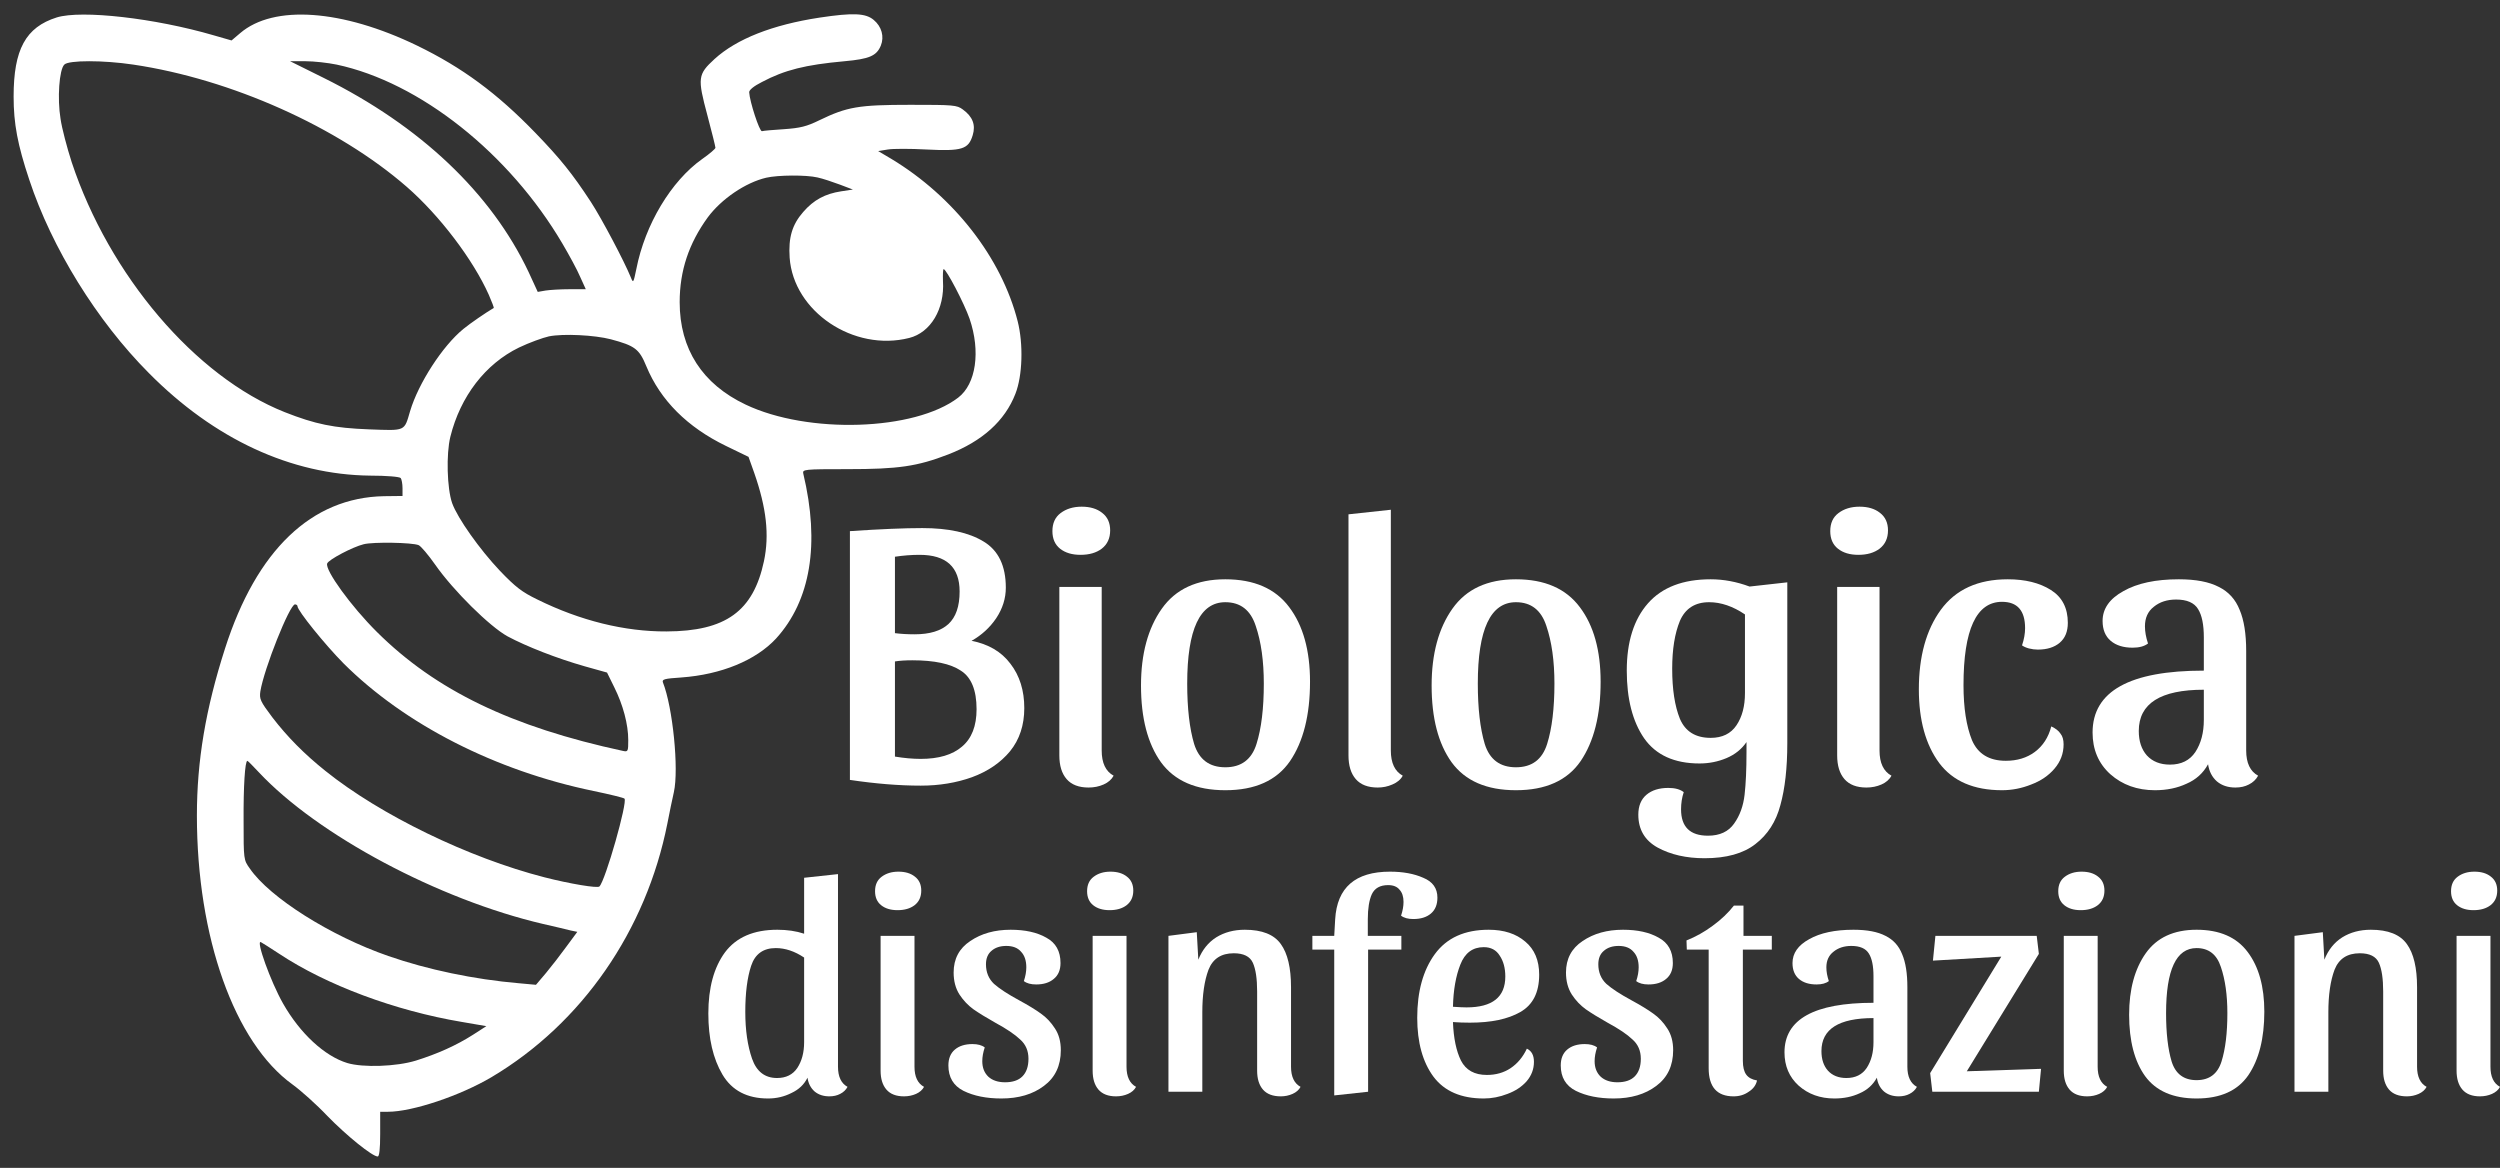<svg width="137" height="64" viewBox="0 0 137 64" fill="none" xmlns="http://www.w3.org/2000/svg">
<rect x="0" y="0" width="137" height="64" fill="#333333" stroke="none"/>
<path d="M3.11 0.955C1.407 1.494 0.746 2.707 0.746 5.291C0.746 6.785 0.966 7.936 1.603 9.847C2.84 13.595 5.314 17.589 8.156 20.442C11.745 24.068 15.958 26.016 20.282 26.064C21.176 26.064 21.911 26.126 21.96 26.199C22.009 26.261 22.058 26.518 22.058 26.75V27.179L21.041 27.191C17.073 27.265 14.06 30.144 12.333 35.533C11.267 38.853 10.79 41.694 10.79 44.696C10.79 51.359 12.848 57.14 16.032 59.431C16.473 59.75 17.343 60.522 17.943 61.158C19.009 62.249 20.405 63.376 20.699 63.376C20.785 63.376 20.834 62.971 20.834 62.15V60.925H21.262C22.597 60.925 25.231 60.043 26.958 59.014C31.894 56.074 35.41 50.992 36.573 45.124C36.684 44.549 36.843 43.777 36.928 43.409C37.21 42.148 36.867 38.755 36.328 37.395C36.267 37.224 36.414 37.187 37.333 37.126C39.537 36.966 41.423 36.182 42.526 34.994C44.424 32.912 44.939 29.801 44.02 25.955C43.971 25.722 44.032 25.709 46.458 25.709C49.226 25.709 50.255 25.562 51.969 24.901C53.831 24.178 55.069 23.063 55.644 21.581C56.036 20.589 56.085 18.849 55.767 17.6C54.885 14.134 52.276 10.777 48.846 8.707L48.123 8.279L48.65 8.193C48.932 8.144 49.887 8.144 50.782 8.193C52.717 8.291 53.072 8.181 53.304 7.41C53.476 6.846 53.304 6.393 52.765 6.001C52.434 5.756 52.263 5.744 49.887 5.744C47.045 5.744 46.421 5.854 44.902 6.589C44.204 6.932 43.849 7.017 42.967 7.079C42.379 7.116 41.828 7.164 41.754 7.189C41.619 7.213 41.08 5.56 41.056 5.058C41.044 4.935 41.313 4.715 41.754 4.494C43.003 3.833 44.13 3.551 46.273 3.356C47.645 3.233 48.036 3.062 48.27 2.498C48.466 2.009 48.319 1.457 47.877 1.09C47.437 0.723 46.763 0.686 44.901 0.967C42.329 1.36 40.369 2.131 39.157 3.234C38.238 4.079 38.214 4.263 38.765 6.321C39.01 7.239 39.206 8.035 39.206 8.097C39.206 8.158 38.875 8.44 38.471 8.721C36.781 9.922 35.348 12.298 34.87 14.748C34.711 15.519 34.699 15.531 34.564 15.188C34.209 14.319 32.996 12.016 32.384 11.072C31.367 9.517 30.706 8.696 29.346 7.288C27.239 5.107 25.329 3.699 22.855 2.498C18.752 0.514 15.003 0.244 13.166 1.812L12.689 2.217L11.709 1.935C8.475 0.991 4.469 0.538 3.11 0.955ZM7.299 3.539C12.664 4.335 18.519 6.956 22.291 10.239C24.091 11.807 25.929 14.232 26.786 16.155C26.957 16.548 27.08 16.866 27.055 16.878C26.639 17.123 25.794 17.698 25.39 18.029C24.25 18.96 22.928 21.006 22.475 22.525C22.144 23.651 22.254 23.603 20.221 23.529C18.298 23.456 17.281 23.248 15.603 22.586C10.704 20.639 5.988 15.089 3.93 8.892C3.673 8.095 3.391 7.03 3.318 6.515C3.134 5.401 3.244 3.808 3.526 3.539C3.759 3.294 5.657 3.294 7.299 3.539ZM18.445 3.539C23.001 4.507 27.913 8.401 30.828 13.362C31.195 13.987 31.636 14.796 31.795 15.175L32.101 15.849H31.207C30.729 15.849 30.129 15.885 29.896 15.922L29.468 15.996L28.966 14.905C26.92 10.581 23.038 6.895 17.722 4.261L15.897 3.355H16.742C17.207 3.356 17.967 3.441 18.445 3.539ZM44.803 9.725C45.085 9.786 45.636 9.97 46.028 10.117L46.739 10.387L46.09 10.485C45.22 10.62 44.595 10.95 44.02 11.612C43.407 12.31 43.199 13.02 43.273 14.122C43.481 17.075 46.788 19.291 49.825 18.52C51.001 18.226 51.773 16.928 51.675 15.409C51.663 15.041 51.675 14.748 51.712 14.748C51.858 14.748 52.838 16.622 53.133 17.467C53.745 19.255 53.488 21.044 52.508 21.791C50.119 23.616 44.277 23.799 40.859 22.171C38.483 21.044 37.246 19.121 37.246 16.561C37.246 14.834 37.748 13.339 38.789 11.907C39.537 10.902 40.847 10.008 41.986 9.739C42.624 9.59 44.179 9.578 44.803 9.725ZM33.474 18.593C34.796 18.948 35.029 19.12 35.421 20.075C36.193 21.937 37.663 23.407 39.781 24.436L41.019 25.036L41.337 25.93C41.998 27.829 42.17 29.311 41.864 30.756C41.277 33.5 39.77 34.59 36.524 34.603C34.234 34.615 31.797 34.014 29.444 32.851C28.611 32.447 28.256 32.178 27.399 31.283C26.284 30.107 25.071 28.392 24.777 27.571C24.496 26.762 24.446 24.876 24.68 23.933C25.231 21.716 26.603 19.94 28.439 19.046C29.003 18.776 29.75 18.506 30.081 18.433C30.865 18.275 32.58 18.36 33.474 18.593ZM22.94 29.874C23.062 29.924 23.467 30.401 23.846 30.94C24.838 32.361 26.834 34.333 27.814 34.872C28.867 35.435 30.533 36.084 32.04 36.513L33.265 36.856L33.657 37.652C34.147 38.632 34.428 39.698 34.428 40.555C34.428 41.167 34.416 41.204 34.159 41.155C28.023 39.833 23.883 37.836 20.662 34.639C19.241 33.23 17.796 31.233 17.93 30.878C18.004 30.67 19.327 29.972 19.927 29.825C20.441 29.69 22.597 29.727 22.94 29.874ZM16.301 33.218C16.301 33.463 17.82 35.337 18.825 36.353C22.181 39.698 27.141 42.233 32.531 43.347C33.413 43.531 34.172 43.715 34.221 43.764C34.405 43.936 33.18 48.247 32.849 48.578C32.751 48.688 31.22 48.431 29.836 48.076C25.684 47.01 20.834 44.659 17.833 42.246C16.681 41.327 15.739 40.372 14.93 39.318C14.256 38.424 14.208 38.301 14.268 37.885C14.464 36.66 15.873 33.12 16.166 33.12C16.24 33.12 16.301 33.169 16.301 33.218ZM14.183 42.319C17.404 45.761 24.043 49.301 29.775 50.636C30.412 50.783 31.098 50.942 31.282 50.992L31.637 51.065L31.049 51.861C30.73 52.301 30.228 52.951 29.922 53.318L29.371 53.967L28.439 53.882C25.99 53.673 23.418 53.134 21.274 52.387C18.126 51.297 14.782 49.19 13.692 47.598C13.349 47.12 13.349 47.108 13.349 44.989C13.337 43.115 13.423 41.694 13.557 41.694C13.582 41.694 13.864 41.976 14.183 42.319ZM15.297 52.265C17.881 53.98 21.654 55.388 25.304 56.001L26.652 56.233L25.93 56.699C25.011 57.287 23.97 57.752 22.794 58.12C21.728 58.451 19.891 58.512 19.034 58.255C17.785 57.875 16.437 56.626 15.507 54.985C14.821 53.772 14.012 51.506 14.294 51.628C14.354 51.653 14.807 51.947 15.297 52.265Z" fill="#ffffff"/>
<path d="M55.119 32.206C55.119 32.792 54.943 33.35 54.591 33.881C54.24 34.397 53.79 34.809 53.241 35.116C54.169 35.298 54.88 35.717 55.372 36.373C55.878 37.029 56.131 37.839 56.131 38.802C56.131 39.737 55.871 40.526 55.351 41.168C54.831 41.796 54.134 42.271 53.262 42.592C52.404 42.899 51.469 43.053 50.456 43.053C49.275 43.053 47.981 42.948 46.575 42.739V29.106C48.234 28.995 49.556 28.939 50.541 28.939C51.975 28.939 53.093 29.183 53.895 29.672C54.711 30.16 55.119 31.005 55.119 32.206ZM49.043 34.697C49.367 34.739 49.725 34.76 50.119 34.76C50.949 34.76 51.568 34.572 51.975 34.195C52.383 33.818 52.587 33.225 52.587 32.415C52.587 31.075 51.856 30.405 50.393 30.405C49.957 30.405 49.507 30.439 49.043 30.509V34.697ZM49.043 41.461C49.549 41.545 50.02 41.587 50.456 41.587C51.441 41.587 52.193 41.364 52.714 40.917C53.248 40.47 53.516 39.786 53.516 38.865C53.516 37.818 53.227 37.113 52.651 36.75C52.088 36.373 51.202 36.184 49.992 36.184C49.613 36.184 49.296 36.205 49.043 36.247V41.461Z" fill="#ffffff"/>
<path d="M59.276 27.766C59.74 27.766 60.112 27.878 60.394 28.101C60.689 28.325 60.837 28.646 60.837 29.064C60.837 29.497 60.682 29.832 60.373 30.07C60.077 30.293 59.691 30.405 59.212 30.405C58.748 30.405 58.376 30.293 58.094 30.07C57.813 29.846 57.672 29.525 57.672 29.106C57.672 28.674 57.82 28.346 58.115 28.122C58.425 27.885 58.812 27.766 59.276 27.766ZM60.373 41.126C60.373 41.81 60.591 42.271 61.027 42.508C60.914 42.718 60.731 42.878 60.478 42.99C60.225 43.102 59.951 43.157 59.655 43.157C59.121 43.157 58.72 43.004 58.453 42.697C58.186 42.39 58.052 41.957 58.052 41.398V32.164H60.373V41.126Z" fill="#ffffff"/>
<path d="M67.147 31.745C68.723 31.745 69.89 32.254 70.65 33.273C71.409 34.279 71.789 35.64 71.789 37.357C71.789 39.186 71.423 40.638 70.692 41.712C69.96 42.773 68.779 43.304 67.147 43.304C65.544 43.304 64.37 42.794 63.624 41.775C62.893 40.756 62.527 39.353 62.527 37.566C62.527 35.835 62.907 34.432 63.667 33.357C64.426 32.282 65.586 31.745 67.147 31.745ZM67.147 42.047C68.019 42.047 68.589 41.622 68.856 40.77C69.124 39.919 69.257 38.816 69.257 37.462C69.257 36.219 69.109 35.165 68.814 34.3C68.533 33.434 67.977 33.001 67.147 33.001C65.755 33.001 65.059 34.488 65.059 37.462C65.059 38.816 65.186 39.919 65.439 40.77C65.706 41.622 66.275 42.047 67.147 42.047Z" fill="#ffffff"/>
<path d="M76.218 27.934V41.126C76.218 41.81 76.436 42.271 76.871 42.508C76.759 42.718 76.569 42.878 76.302 42.99C76.049 43.102 75.781 43.157 75.5 43.157C74.966 43.157 74.565 43.004 74.298 42.697C74.031 42.39 73.897 41.957 73.897 41.398V28.185L76.218 27.934Z" fill="#ffffff"/>
<path d="M83.073 31.745C84.648 31.745 85.815 32.254 86.575 33.273C87.334 34.279 87.714 35.64 87.714 37.357C87.714 39.186 87.348 40.638 86.617 41.712C85.886 42.773 84.704 43.304 83.073 43.304C81.469 43.304 80.295 42.794 79.55 41.775C78.818 40.756 78.453 39.353 78.453 37.566C78.453 35.835 78.832 34.432 79.592 33.357C80.351 32.282 81.512 31.745 83.073 31.745ZM83.073 42.047C83.945 42.047 84.514 41.622 84.782 40.77C85.049 39.919 85.183 38.816 85.183 37.462C85.183 36.219 85.035 35.165 84.74 34.3C84.458 33.434 83.903 33.001 83.073 33.001C81.68 33.001 80.984 34.488 80.984 37.462C80.984 38.816 81.111 39.919 81.364 40.77C81.631 41.622 82.201 42.047 83.073 42.047Z" fill="#ffffff"/>
<path d="M93.599 45.796C94.245 45.796 94.724 45.572 95.033 45.126C95.342 44.693 95.532 44.169 95.603 43.555C95.673 42.941 95.708 42.166 95.708 41.231V40.666C95.441 41.056 95.075 41.349 94.611 41.545C94.147 41.74 93.655 41.838 93.134 41.838C91.756 41.838 90.743 41.377 90.097 40.456C89.464 39.535 89.147 38.299 89.147 36.75C89.147 35.172 89.534 33.944 90.307 33.064C91.081 32.185 92.227 31.745 93.746 31.745C94.449 31.745 95.16 31.877 95.877 32.143L97.944 31.912V40.728C97.944 42.082 97.818 43.213 97.565 44.121C97.326 45.028 96.868 45.74 96.193 46.257C95.532 46.773 94.604 47.031 93.409 47.031C92.41 47.031 91.552 46.836 90.835 46.445C90.132 46.054 89.78 45.454 89.78 44.644C89.78 44.169 89.928 43.806 90.223 43.555C90.518 43.304 90.919 43.178 91.425 43.178C91.791 43.178 92.073 43.255 92.269 43.409C92.171 43.702 92.122 44.016 92.122 44.351C92.122 45.314 92.614 45.796 93.599 45.796ZM95.624 33.671C94.963 33.225 94.309 33.001 93.662 33.001C92.888 33.001 92.354 33.343 92.058 34.027C91.777 34.711 91.636 35.584 91.636 36.645C91.636 37.776 91.777 38.69 92.058 39.388C92.354 40.086 92.916 40.435 93.746 40.435C94.379 40.435 94.85 40.205 95.16 39.744C95.469 39.283 95.624 38.697 95.624 37.985V33.671Z" fill="#ffffff"/>
<path d="M101.901 27.766C102.365 27.766 102.738 27.878 103.019 28.101C103.314 28.325 103.462 28.646 103.462 29.064C103.462 29.497 103.307 29.832 102.998 30.07C102.703 30.293 102.316 30.405 101.838 30.405C101.374 30.405 101.001 30.293 100.72 30.07C100.438 29.846 100.298 29.525 100.298 29.106C100.298 28.674 100.445 28.346 100.741 28.122C101.05 27.885 101.437 27.766 101.901 27.766ZM102.998 41.126C102.998 41.81 103.216 42.271 103.652 42.508C103.54 42.718 103.357 42.878 103.104 42.99C102.85 43.102 102.576 43.157 102.281 43.157C101.746 43.157 101.346 43.004 101.078 42.697C100.811 42.39 100.677 41.957 100.677 41.398V32.164H102.998V41.126Z" fill="#ffffff"/>
<path d="M109.71 32.98C108.303 32.98 107.6 34.502 107.6 37.545C107.6 38.788 107.755 39.793 108.064 40.561C108.388 41.315 109.006 41.691 109.921 41.691C110.539 41.691 111.067 41.531 111.503 41.21C111.953 40.875 112.255 40.407 112.41 39.807C112.649 39.919 112.818 40.051 112.916 40.205C113.029 40.344 113.085 40.54 113.085 40.791C113.085 41.294 112.916 41.74 112.579 42.131C112.255 42.508 111.833 42.794 111.313 42.99C110.793 43.199 110.258 43.304 109.71 43.304C108.163 43.304 107.016 42.808 106.271 41.817C105.526 40.812 105.153 39.465 105.153 37.776C105.153 35.975 105.554 34.523 106.355 33.42C107.171 32.303 108.395 31.745 110.026 31.745C110.982 31.745 111.77 31.94 112.389 32.331C113.008 32.722 113.317 33.322 113.317 34.132C113.317 34.607 113.169 34.97 112.874 35.221C112.579 35.472 112.178 35.598 111.672 35.598C111.517 35.598 111.355 35.577 111.186 35.535C111.032 35.493 110.905 35.437 110.807 35.367C110.919 35.032 110.975 34.718 110.975 34.425C110.975 33.462 110.554 32.98 109.71 32.98Z" fill="#ffffff"/>
<path d="M121.002 41.88C120.735 42.369 120.341 42.725 119.821 42.948C119.315 43.185 118.738 43.304 118.091 43.304C117.121 43.304 116.305 43.011 115.644 42.425C114.997 41.838 114.673 41.077 114.673 40.142C114.673 37.88 116.706 36.75 120.77 36.75V34.928C120.77 34.23 120.665 33.713 120.454 33.378C120.243 33.029 119.842 32.855 119.251 32.855C118.759 32.855 118.351 32.987 118.028 33.252C117.704 33.504 117.543 33.86 117.543 34.321C117.543 34.614 117.599 34.928 117.711 35.263C117.514 35.416 117.233 35.493 116.867 35.493C116.361 35.493 115.96 35.367 115.665 35.116C115.37 34.865 115.222 34.502 115.222 34.027C115.222 33.357 115.602 32.813 116.361 32.394C117.121 31.961 118.133 31.745 119.399 31.745C120.327 31.745 121.059 31.884 121.593 32.164C122.127 32.429 122.507 32.848 122.732 33.42C122.971 33.978 123.091 34.732 123.091 35.682V41.126C123.091 41.81 123.309 42.271 123.745 42.508C123.632 42.718 123.464 42.878 123.239 42.99C123.028 43.102 122.781 43.157 122.5 43.157C122.092 43.157 121.755 43.046 121.488 42.822C121.22 42.585 121.059 42.271 121.002 41.88ZM118.914 41.901C119.533 41.901 119.997 41.671 120.306 41.21C120.616 40.735 120.77 40.149 120.77 39.451V37.797C118.393 37.797 117.205 38.55 117.205 40.058C117.205 40.617 117.353 41.063 117.648 41.398C117.957 41.733 118.379 41.901 118.914 41.901Z" fill="#ffffff"/>
<path d="M45.922 58.455C45.922 59.002 46.097 59.37 46.445 59.56C46.355 59.728 46.22 59.856 46.04 59.946C45.871 60.035 45.675 60.08 45.45 60.08C45.123 60.08 44.853 59.99 44.639 59.812C44.426 59.622 44.296 59.37 44.251 59.058C44.071 59.426 43.779 59.706 43.374 59.895C42.98 60.096 42.552 60.197 42.091 60.197C40.943 60.197 40.111 59.761 39.593 58.89C39.076 58.019 38.817 56.902 38.817 55.54C38.817 54.133 39.121 53.016 39.728 52.189C40.347 51.363 41.303 50.95 42.597 50.95C43.137 50.95 43.627 51.022 44.066 51.167V48.102L45.922 47.901V58.455ZM44.066 52.474C43.548 52.128 43.031 51.955 42.513 51.955C41.827 51.955 41.377 52.279 41.163 52.926C40.949 53.574 40.842 54.417 40.842 55.456C40.842 56.45 40.966 57.304 41.213 58.019C41.461 58.723 41.917 59.075 42.581 59.075C43.076 59.075 43.447 58.89 43.694 58.522C43.942 58.142 44.066 57.673 44.066 57.114V52.474Z" fill="#ffffff"/>
<path d="M49.236 47.767C49.607 47.767 49.905 47.856 50.13 48.035C50.367 48.213 50.485 48.47 50.485 48.805C50.485 49.151 50.361 49.419 50.114 49.609C49.877 49.788 49.568 49.877 49.185 49.877C48.814 49.877 48.516 49.788 48.291 49.609C48.066 49.431 47.953 49.174 47.953 48.839C47.953 48.493 48.071 48.23 48.308 48.051C48.555 47.861 48.865 47.767 49.236 47.767ZM50.114 58.455C50.114 59.002 50.288 59.37 50.637 59.56C50.547 59.728 50.4 59.856 50.198 59.946C49.995 60.035 49.776 60.08 49.54 60.08C49.112 60.08 48.791 59.957 48.578 59.711C48.364 59.465 48.257 59.119 48.257 58.672V51.285H50.114V58.455Z" fill="#ffffff"/>
<path d="M55.145 51.837C54.808 51.837 54.538 51.927 54.335 52.105C54.133 52.273 54.031 52.519 54.031 52.843C54.031 53.278 54.178 53.636 54.47 53.915C54.774 54.183 55.235 54.484 55.854 54.819C56.349 55.087 56.743 55.328 57.035 55.54C57.339 55.752 57.598 56.026 57.812 56.361C58.026 56.684 58.133 57.081 58.133 57.55C58.133 58.399 57.823 59.052 57.204 59.51C56.597 59.968 55.82 60.197 54.875 60.197C54.054 60.197 53.362 60.057 52.799 59.778C52.248 59.499 51.972 59.035 51.972 58.388C51.972 58.008 52.09 57.718 52.327 57.517C52.563 57.316 52.884 57.215 53.289 57.215C53.581 57.215 53.806 57.276 53.964 57.399C53.874 57.667 53.829 57.919 53.829 58.153C53.829 58.511 53.941 58.795 54.166 59.008C54.391 59.209 54.695 59.309 55.078 59.309C55.494 59.309 55.809 59.203 56.023 58.991C56.248 58.767 56.36 58.444 56.36 58.019C56.36 57.584 56.209 57.232 55.905 56.964C55.612 56.684 55.157 56.377 54.538 56.042C54.043 55.763 53.643 55.517 53.339 55.305C53.047 55.093 52.794 54.825 52.58 54.501C52.366 54.166 52.259 53.764 52.259 53.295C52.259 52.547 52.563 51.971 53.171 51.569C53.778 51.156 54.515 50.95 55.382 50.95C56.18 50.95 56.833 51.095 57.339 51.385C57.857 51.664 58.116 52.128 58.116 52.776C58.116 53.155 57.992 53.446 57.744 53.647C57.508 53.848 57.187 53.948 56.782 53.948C56.49 53.948 56.265 53.887 56.107 53.764C56.197 53.496 56.242 53.245 56.242 53.01C56.242 52.642 56.147 52.357 55.955 52.156C55.775 51.944 55.505 51.837 55.145 51.837Z" fill="#ffffff"/>
<path d="M60.855 47.767C61.227 47.767 61.525 47.856 61.75 48.035C61.986 48.213 62.104 48.47 62.104 48.805C62.104 49.151 61.98 49.419 61.733 49.609C61.497 49.788 61.187 49.877 60.805 49.877C60.434 49.877 60.135 49.788 59.91 49.609C59.685 49.431 59.573 49.174 59.573 48.839C59.573 48.493 59.691 48.23 59.927 48.051C60.175 47.861 60.484 47.767 60.855 47.767ZM61.733 58.455C61.733 59.002 61.907 59.37 62.256 59.56C62.166 59.728 62.02 59.856 61.817 59.946C61.615 60.035 61.395 60.08 61.159 60.08C60.732 60.08 60.411 59.957 60.197 59.711C59.983 59.465 59.877 59.119 59.877 58.672V51.285H61.733V58.455Z" fill="#ffffff"/>
<path d="M64.031 51.285L65.583 51.084L65.668 52.591C65.882 52.055 66.208 51.648 66.647 51.368C67.097 51.089 67.62 50.95 68.216 50.95C69.161 50.95 69.82 51.212 70.191 51.737C70.562 52.251 70.748 53.038 70.748 54.099V58.455C70.748 59.002 70.922 59.37 71.271 59.56C71.181 59.728 71.035 59.856 70.832 59.946C70.63 60.035 70.416 60.08 70.191 60.08C69.752 60.08 69.426 59.957 69.212 59.711C68.998 59.465 68.891 59.119 68.891 58.672V54.334C68.891 53.63 68.812 53.105 68.655 52.759C68.498 52.413 68.149 52.239 67.609 52.239C66.922 52.239 66.461 52.541 66.225 53.144C66 53.747 65.887 54.523 65.887 55.473V59.828H64.031V51.285Z" fill="#ffffff"/>
<path d="M73.116 60.029V52.038H71.918V51.285H73.116L73.167 50.38C73.268 48.638 74.269 47.767 76.171 47.767C76.88 47.767 77.487 47.878 77.993 48.102C78.511 48.314 78.77 48.677 78.77 49.191C78.77 49.57 78.652 49.861 78.415 50.062C78.179 50.263 77.858 50.363 77.453 50.363C77.161 50.363 76.936 50.302 76.778 50.179C76.868 49.911 76.913 49.66 76.913 49.425C76.913 49.135 76.84 48.911 76.694 48.755C76.559 48.587 76.351 48.504 76.07 48.504C75.631 48.504 75.332 48.671 75.175 49.006C75.029 49.33 74.956 49.788 74.956 50.38V51.285H76.795V52.038H74.972V59.828L73.116 60.029Z" fill="#ffffff"/>
<path d="M83.672 57.466C83.931 57.589 84.06 57.829 84.06 58.187C84.06 58.589 83.925 58.946 83.655 59.259C83.385 59.56 83.037 59.789 82.609 59.946C82.181 60.113 81.748 60.197 81.309 60.197C80.072 60.197 79.155 59.8 78.558 59.008C77.962 58.203 77.664 57.126 77.664 55.774C77.664 54.334 77.985 53.172 78.626 52.29C79.278 51.396 80.263 50.95 81.579 50.95C82.412 50.95 83.082 51.167 83.588 51.603C84.094 52.027 84.347 52.63 84.347 53.412C84.347 54.384 84.004 55.065 83.318 55.456C82.643 55.847 81.72 56.042 80.55 56.042C80.224 56.042 79.914 56.031 79.622 56.009C79.655 56.891 79.802 57.595 80.061 58.12C80.331 58.645 80.803 58.907 81.478 58.907C81.973 58.907 82.406 58.784 82.778 58.538C83.16 58.282 83.458 57.924 83.672 57.466ZM81.309 51.904C80.702 51.904 80.274 52.223 80.027 52.859C79.779 53.485 79.644 54.255 79.622 55.171C79.959 55.194 80.207 55.205 80.364 55.205C81.782 55.205 82.491 54.641 82.491 53.513C82.491 53.055 82.389 52.675 82.187 52.373C81.996 52.061 81.703 51.904 81.309 51.904Z" fill="#ffffff"/>
<path d="M88.702 51.837C88.364 51.837 88.094 51.927 87.892 52.105C87.689 52.273 87.588 52.519 87.588 52.843C87.588 53.278 87.734 53.636 88.027 53.915C88.33 54.183 88.792 54.484 89.411 54.819C89.906 55.087 90.299 55.328 90.592 55.54C90.896 55.752 91.154 56.026 91.368 56.361C91.582 56.684 91.689 57.081 91.689 57.55C91.689 58.399 91.379 59.052 90.761 59.51C90.153 59.968 89.377 60.197 88.432 60.197C87.61 60.197 86.918 60.057 86.356 59.778C85.805 59.499 85.529 59.035 85.529 58.388C85.529 58.008 85.647 57.718 85.883 57.517C86.12 57.316 86.44 57.215 86.845 57.215C87.138 57.215 87.363 57.276 87.52 57.399C87.43 57.667 87.385 57.919 87.385 58.153C87.385 58.511 87.498 58.795 87.723 59.008C87.948 59.209 88.252 59.309 88.634 59.309C89.05 59.309 89.366 59.203 89.579 58.991C89.804 58.767 89.917 58.444 89.917 58.019C89.917 57.584 89.765 57.232 89.461 56.964C89.169 56.684 88.713 56.377 88.094 56.042C87.599 55.763 87.2 55.517 86.896 55.305C86.603 55.093 86.35 54.825 86.136 54.501C85.923 54.166 85.816 53.764 85.816 53.295C85.816 52.547 86.12 51.971 86.727 51.569C87.335 51.156 88.072 50.95 88.938 50.95C89.737 50.95 90.389 51.095 90.896 51.385C91.413 51.664 91.672 52.128 91.672 52.776C91.672 53.155 91.548 53.446 91.301 53.647C91.064 53.848 90.744 53.948 90.339 53.948C90.046 53.948 89.821 53.887 89.664 53.764C89.754 53.496 89.799 53.245 89.799 53.01C89.799 52.642 89.703 52.357 89.512 52.156C89.332 51.944 89.062 51.837 88.702 51.837Z" fill="#ffffff"/>
<path d="M92.437 52.038L92.42 51.536C92.927 51.335 93.405 51.067 93.855 50.732C94.316 50.397 94.704 50.028 95.019 49.626H95.543V51.285H97.095V52.038H95.509V58.136C95.509 58.471 95.571 58.723 95.695 58.89C95.818 59.058 96.015 59.164 96.285 59.209C96.229 59.465 96.077 59.672 95.829 59.828C95.593 59.996 95.318 60.08 95.002 60.08C94.091 60.08 93.635 59.566 93.635 58.538V52.038H92.437Z" fill="#ffffff"/>
<path d="M102.853 59.058C102.639 59.449 102.324 59.733 101.908 59.912C101.503 60.102 101.042 60.197 100.524 60.197C99.748 60.197 99.095 59.962 98.566 59.493C98.049 59.024 97.79 58.416 97.79 57.667C97.79 55.858 99.416 54.953 102.667 54.953V53.496C102.667 52.938 102.583 52.524 102.414 52.256C102.245 51.977 101.925 51.837 101.452 51.837C101.058 51.837 100.732 51.944 100.473 52.156C100.215 52.357 100.085 52.642 100.085 53.01C100.085 53.245 100.13 53.496 100.22 53.764C100.063 53.887 99.838 53.948 99.545 53.948C99.14 53.948 98.819 53.848 98.583 53.647C98.347 53.446 98.229 53.155 98.229 52.776C98.229 52.239 98.532 51.804 99.14 51.469C99.748 51.123 100.558 50.95 101.57 50.95C102.313 50.95 102.898 51.061 103.326 51.285C103.753 51.497 104.057 51.832 104.237 52.29C104.428 52.736 104.524 53.34 104.524 54.099V58.455C104.524 59.002 104.698 59.37 105.047 59.56C104.957 59.728 104.822 59.856 104.642 59.946C104.473 60.035 104.276 60.08 104.051 60.08C103.725 60.08 103.455 59.99 103.241 59.812C103.027 59.622 102.898 59.37 102.853 59.058ZM101.182 59.075C101.677 59.075 102.049 58.89 102.296 58.522C102.544 58.142 102.667 57.673 102.667 57.114V55.791C100.766 55.791 99.815 56.394 99.815 57.6C99.815 58.047 99.933 58.404 100.17 58.672C100.417 58.941 100.755 59.075 101.182 59.075Z" fill="#ffffff"/>
<path d="M111.612 51.285L111.73 52.273L107.781 58.706L111.849 58.572L111.73 59.828H105.891L105.773 58.806L109.671 52.424L105.925 52.642L106.06 51.285H111.612Z" fill="#ffffff"/>
<path d="M114.074 47.767C114.446 47.767 114.744 47.856 114.969 48.035C115.205 48.213 115.323 48.47 115.323 48.805C115.323 49.151 115.2 49.419 114.952 49.609C114.716 49.788 114.406 49.877 114.024 49.877C113.652 49.877 113.354 49.788 113.129 49.609C112.904 49.431 112.792 49.174 112.792 48.839C112.792 48.493 112.91 48.23 113.146 48.051C113.394 47.861 113.703 47.767 114.074 47.767ZM114.952 58.455C114.952 59.002 115.126 59.37 115.475 59.56C115.385 59.728 115.239 59.856 115.036 59.946C114.834 60.035 114.614 60.08 114.378 60.08C113.951 60.08 113.63 59.957 113.416 59.711C113.202 59.465 113.095 59.119 113.095 58.672V51.285H114.952V58.455Z" fill="#ffffff"/>
<path d="M120.372 50.95C121.632 50.95 122.566 51.357 123.174 52.172C123.781 52.977 124.085 54.066 124.085 55.439C124.085 56.902 123.792 58.064 123.207 58.924C122.622 59.773 121.677 60.197 120.372 60.197C119.089 60.197 118.15 59.789 117.553 58.974C116.968 58.159 116.676 57.036 116.676 55.607C116.676 54.222 116.98 53.099 117.587 52.239C118.195 51.38 119.123 50.95 120.372 50.95ZM120.372 59.192C121.069 59.192 121.525 58.851 121.739 58.17C121.953 57.489 122.06 56.606 122.06 55.523C122.06 54.529 121.941 53.686 121.705 52.993C121.48 52.301 121.036 51.955 120.372 51.955C119.258 51.955 118.701 53.144 118.701 55.523C118.701 56.606 118.802 57.489 119.005 58.17C119.219 58.851 119.674 59.192 120.372 59.192Z" fill="#ffffff"/>
<path d="M125.738 51.285L127.29 51.084L127.375 52.591C127.588 52.055 127.915 51.648 128.354 51.368C128.804 51.089 129.327 50.95 129.923 50.95C130.868 50.95 131.526 51.212 131.898 51.737C132.269 52.251 132.455 53.038 132.455 54.099V58.455C132.455 59.002 132.629 59.37 132.978 59.56C132.888 59.728 132.742 59.856 132.539 59.946C132.337 60.035 132.123 60.08 131.898 60.08C131.459 60.08 131.133 59.957 130.919 59.711C130.705 59.465 130.598 59.119 130.598 58.672V54.334C130.598 53.63 130.519 53.105 130.362 52.759C130.204 52.413 129.856 52.239 129.316 52.239C128.629 52.239 128.168 52.541 127.932 53.144C127.707 53.747 127.594 54.523 127.594 55.473V59.828H125.738V51.285Z" fill="#ffffff"/>
<path d="M135.599 47.767C135.971 47.767 136.269 47.856 136.494 48.035C136.73 48.213 136.848 48.47 136.848 48.805C136.848 49.151 136.724 49.419 136.477 49.609C136.241 49.788 135.931 49.877 135.549 49.877C135.177 49.877 134.879 49.788 134.654 49.609C134.429 49.431 134.317 49.174 134.317 48.839C134.317 48.493 134.435 48.23 134.671 48.051C134.919 47.861 135.228 47.767 135.599 47.767ZM136.477 58.455C136.477 59.002 136.651 59.37 137 59.56C136.91 59.728 136.764 59.856 136.561 59.946C136.359 60.035 136.139 60.08 135.903 60.08C135.476 60.08 135.155 59.957 134.941 59.711C134.727 59.465 134.62 59.119 134.62 58.672V51.285H136.477V58.455Z" fill="#ffffff"/>
</svg>
